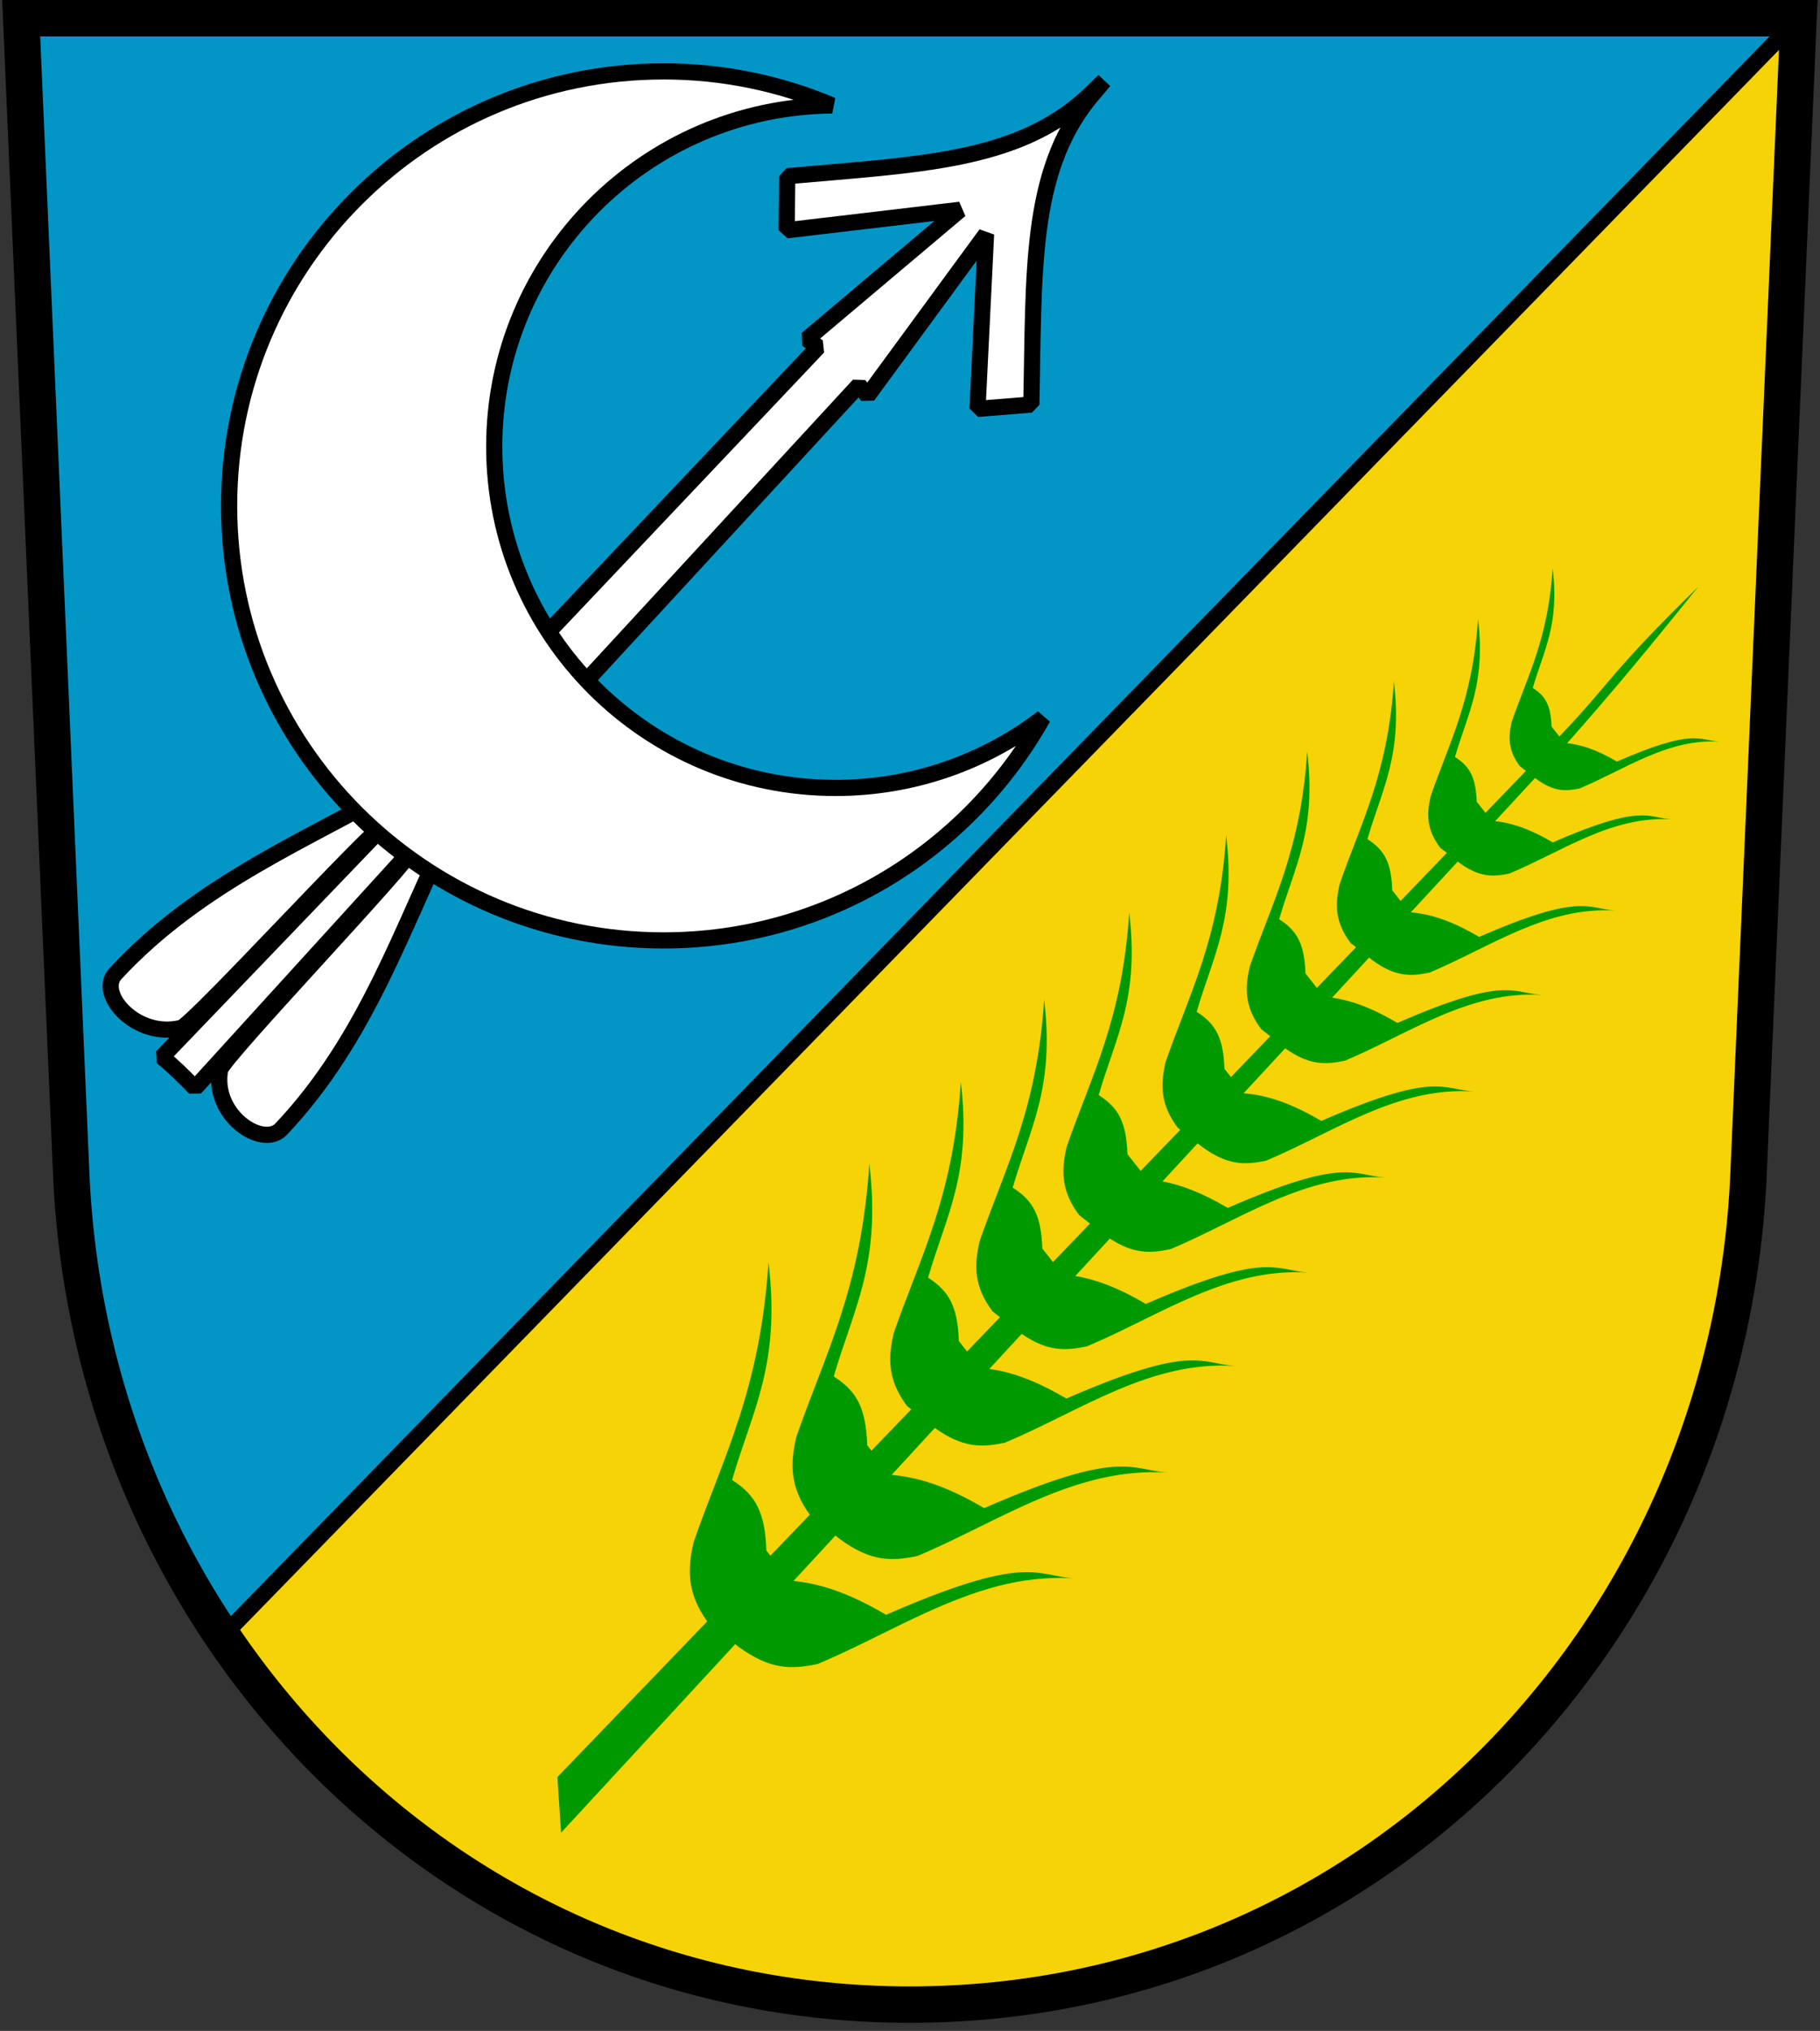 <?xml version="1.0" encoding="UTF-8"?>
<svg xmlns="http://www.w3.org/2000/svg" height="1004" width="900">
<rect width="100%" height="100%" fill="#333333" stroke="none"/>
<g stroke="#000" stroke-width="8" stroke-linejoin="bevel">
<path d="m889.4 9l-24.66 569.5c-8.97 227.6-186.1 412.5-414.8 412.5s-405.8-185-414.8-412.5l-24.66-569.5z" fill="#0296c6"/>
<path d="m889.4 9l-24.66 569.5c-8.97 227.6-186.1 412.5-414.8 412.5-143 0-265.8-72.3-339.9-182.1z" fill="#f5d306"/>
<path d="m537.5 48.1c-34.9 32-83.3 33.2-148.2 39l-.3 26.75 85.8-10.13-75.8 63.94 5.61 3.87-204.4 215.8c-46 27.1-100.9 48.3-143.2 94.1-9.1 9.86 10.34 32.2 32.58 26.71 5.96-1.48 96.5-100.6 101.3-101l-110.8 115.4c5.85 4.7 11.1 10 16.35 15.34l107.7-118.3c-.08 4.78-94.2 103.3-95.3 109.3-4 22.56 21 38.99 30.2 29.3 42.85-45.3 60.3-101.5 84.2-149.3l201.5-218.5 4.27 5.31 58.6-79.95-4.24 86.4 26.63-2.14c1.41-65.2-1.11-114.2 28.5-151.2l7.46-8.83z" stroke-linecap="square" fill="#fff"/>
<path d="m328.1 35.3c-118.7 0-214.8 96.2-214.8 214.8s96.2 214.8 214.8 214.8c80.6 0 150.8-44.4 187.6-110.1-28.42 21.77-63.94 34.72-102.5 34.72-93.2 0-168.8-75.5-168.8-168.7 0-92.6 74.7-167.8 167.1-168.7-25.65-10.82-53.84-16.84-83.4-16.84z" fill="#fff"/>
</g>
<path d="m889.4 9l-24.66 569.5c-8.97 227.6-186.1 412.5-414.8 412.5s-405.8-185-414.8-412.5l-24.66-569.5z" stroke="#000" stroke-width="18" fill="none"/>
<path d="m767.8 281.1c-2.26 34.79-12.39 53-20.23 75.7-1.81 7.7-1.75 14.26 4 21.96l3 2.35-19.98 20.74-4.36-5.52c-.42-11.86-3.24-17.31-10.74-22.1 6.35-21.87 15.25-36.1 11.41-68.3-2.61 40.3-14.35 61.4-23.43 87.7-2.09 8.93-2 16.51 4.7 25.44l3.29 2.59-22.85 23.73-4.12-5.25c-.48-13.56-3.72-19.8-12.29-25.3 7.26-25 17.45-41.3 13.1-78.1-2.99 46.1-16.43 70.2-26.81 100.3-2.4 10.21-2.29 18.89 5.37 29.1l2.71 2.14-19.37 20.1-5.64-7.17c-.51-14.37-3.94-20.99-13-26.78 7.7-26.51 18.5-43.74 13.85-82.8-3.17 48.88-17.39 74.5-28.4 106.3-2.54 10.82-2.44 20 5.67 30.84l4.48 3.51-19.43 20.2-3.23-4.09c-.54-15.1-4.15-22.1-13.73-28.2 8.11-27.94 19.49-46.1 14.58-87.2-3.34 51.5-18.33 78.4-29.93 112-2.68 11.4-2.57 21.1 5.98 32.52l1.28 1-19.62 20.35-6.53-8.3c-.56-15.66-4.31-22.88-14.22-29.2 8.39-28.89 20.2-47.65 15.1-90.2-3.45 53.3-18.97 81.1-30.96 115.9-2.77 11.79-2.65 21.82 6.19 33.62l5.37 4.24-18.3 19-5.28-6.71c-.57-16.2-4.43-23.6-14.64-30.1 8.65-29.8 20.79-49.1 15.56-93-3.56 54.94-19.54 83.7-31.91 119.5-2.85 12.16-2.74 22.52 6.38 34.68l3.69 2.9-16.29 16.93-4.06-5.19c-.6-16.78-4.61-24.5-15.22-31.3 8.99-30.97 21.61-51.1 16.2-96.7-3.7 57.1-20.33 86.96-33.2 124.2-2.97 12.64-2.83 23.39 6.65 36l2.04 1.59-19.68 20.44-2.1-2.68c-.65-18.26-5-26.68-16.56-34 9.79-33.69 23.52-55.6 17.6-105.2-4 62.1-22.1 94.6-36.1 135.1-3.17 13.5-3.08 25 6.68 38.44l-19.49 20.26-2-2.56c-.66-18.71-5.13-27.33-16.96-34.87 10-34.51 24.1-56.91 18-107.7-4.12 63.6-22.67 96.9-37 138.4-3.23 13.76-3.13 25.5 6.71 39.2l-74.1 76.97 1.83 27.49 86.1-93.2 1.71 1.34c15.75 11.47 26.1 11.15 39.1 8.45 28.49-11.96 55.74-28.95 85.1-37.4 1.34-.38 2.65-.75 4-1.1 12.1-3.11 24.61-4.67 37.7-3.78-19.24-1.44-23.36-12.41-93 17.97-19.83-11.69-33.74-15.47-45.76-16.75l20.71-22.42 2.35 1.86c15.38 11.19 25.54 10.87 38.2 8.24 40.45-16.99 78.3-44.3 123.8-41.2-18.78-1.4-22.82-12.1-90.8 17.54-19.96-11.76-33.77-15.31-45.76-16.44l21.38-23.2c13.91 9.99 23.2 9.69 34.65 7.29 37.2-15.61 71.97-40.75 113.8-37.92-17.26-1.29-20.94-11.1-83.4 16.1-16.2-9.53-27.96-13.2-38.1-14.64l15.99-17.33c12.73 8.75 21.46 8.43 32.2 6.19 35.78-15 69.3-39.2 109.5-36.48-16.61-1.24-20.2-10.74-80.3 15.5-14.66-8.64-25.55-12.26-34.9-13.82l17.1-18.52c11.73 7.7 19.97 7.35 30 5.25 34.69-14.57 67.1-38 106.1-35.39-16.1-1.2-19.54-10.39-77.8 15-13.42-7.91-23.58-11.47-32.3-13.1l17.39-18.82 2.23 1.74c12.75 9.28 21.2 9 31.63 6.83 33.54-14.1 64.95-36.75 102.6-34.2-15.57-1.16-18.93-10-75.3 14.55-16.81-9.91-28.33-12.81-38.4-13.7l20.56-22.2c11.8 8.4 19.72 8.17 29.5 6.13 31.83-13.37 61.6-34.91 97.4-32.49-14.78-1.1-17.97-9.52-71.4 13.82-13.71-8.1-23.71-11.24-32.3-12.51l18.27-19.8 1.62 1.28c11.42 8.31 18.94 8.1 28.31 6.13 30-12.61 58.1-32.91 91.9-30.63-13.94-1.04-16.93-9-67.4 13-14.73-8.68-24.91-11.32-33.77-12.17l23.2-25.1.73.58c9.98 7.27 16.58 7.08 24.77 5.37 26.3-11 50.83-28.78 80.4-26.78-12.19-.91-14.79-7.88-58.91 11.38-12.3-7.25-20.99-9.67-28.49-10.52l19.74-21.35.67.55c8.61 6.27 14.28 6.11 21.35 4.64 22.65-9.51 43.87-24.85 69.3-23.1-10.52-.79-12.79-6.79-50.85 9.82-10.63-6.27-18.1-8.36-24.62-9.1l.4-.43c22.64-25.62 38.48-44.74 64.4-76.84-43.4 42.3-43.3 47.5-68 73.3l-.64.67-3.87-4.91c-.36-10.23-2.8-14.94-9.27-19.1 5.48-18.87 13.17-31.1 9.85-58.94z" fill="#090"/>
</svg>